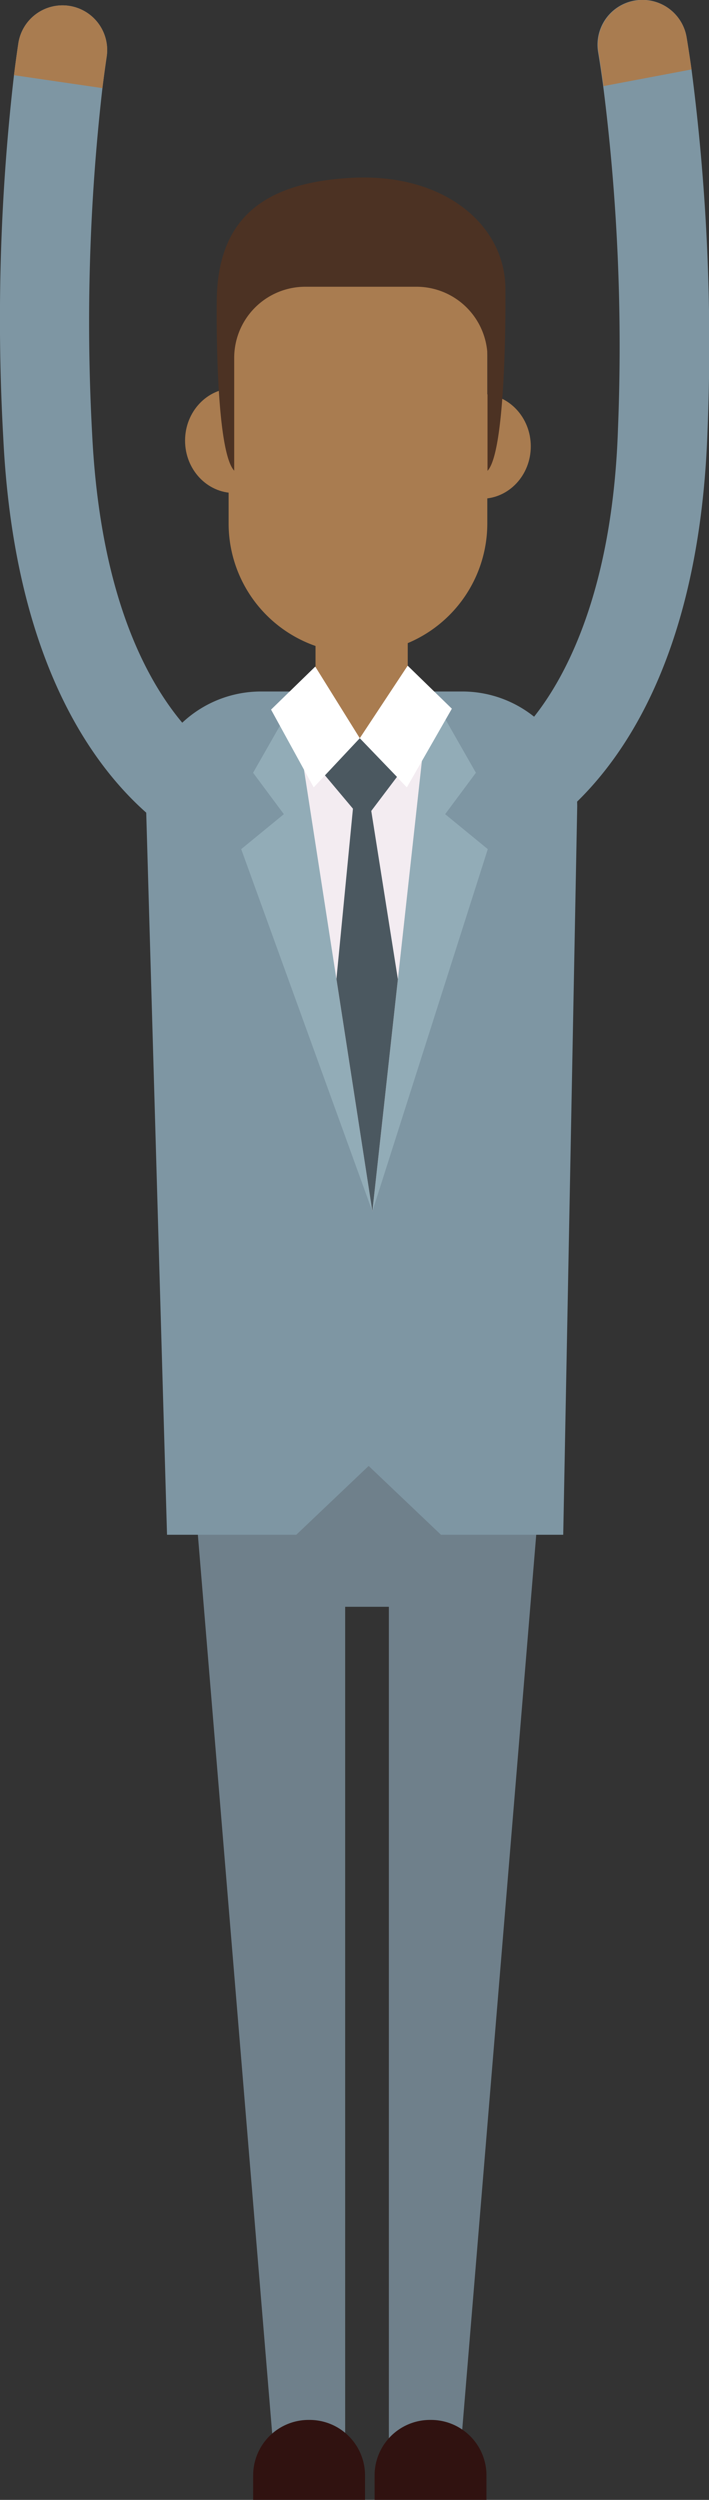 <svg xmlns="http://www.w3.org/2000/svg" viewBox="0 0 101.41 357.43"><rect x="0" y="0" width="101.41" height="357.43" fill="#333333" stroke="none"/><defs><style>.cls-1{fill:#6f808b;}.cls-2{fill:#301210;}.cls-3{fill:#7e96a3;}.cls-4{fill:#92acb7;}.cls-5{fill:#f3ecf1;}.cls-6{fill:#a97c50;}.cls-7{fill:#fff;}.cls-8{fill:#4b5860;}.cls-9{fill:#4c3223;}</style></defs><title>M2</title><g id="Layer_2" data-name="Layer 2"><g id="Layer_1-2" data-name="Layer 1"><polygon class="cls-1" points="39.15 350.57 49.37 350.57 49.37 215.44 27.97 215.44 39.15 350.57"/><polygon class="cls-1" points="65.85 350.57 55.62 350.57 55.62 215.44 77.03 215.44 65.85 350.57"/><rect class="cls-1" x="35.04" y="215.44" width="33.36" height="14.3"/><path class="cls-2" d="M44.09,346h.19a7.93,7.93,0,0,1,7.93,7.93v3.53a0,0,0,0,1,0,0h-16a0,0,0,0,1,0,0V353.9A7.93,7.93,0,0,1,44.09,346Z"/><path class="cls-2" d="M61.46,346h.19a7.93,7.93,0,0,1,7.93,7.93v3.53a0,0,0,0,1,0,0h-16a0,0,0,0,1,0,0V353.9A7.93,7.93,0,0,1,61.46,346Z"/><path class="cls-3" d="M80.56,219.44H23.89l-3-104.13A16.44,16.44,0,0,1,37.34,98.87H66.11a16.44,16.44,0,0,1,16.45,16.44Z"/><polygon class="cls-4" points="53.26 173.21 61.44 98.87 68.07 110.49 63.67 116.41 69.77 121.41 53.26 173.21"/><polygon class="cls-4" points="53.26 173.21 42.83 98.87 36.2 110.49 40.6 116.41 34.5 121.41 53.26 173.21"/><polygon class="cls-5" points="41.75 98.87 61.44 98.87 53.26 173.21 41.75 98.87"/><path class="cls-6" d="M51.73,105.53h0a6.6,6.6,0,0,1-6.6-6.59v-9.3H58.32v9.3A6.59,6.59,0,0,1,51.73,105.53Z"/><path class="cls-3" d="M2,10.75c.21-1.69.42-3.21.62-4.54A6.39,6.39,0,0,1,15.26,8.1c-.19,1.3-.4,2.8-.61,4.5a294.73,294.73,0,0,0-1.47,49.46c2,40.52,21,48,21.16,48l-4,12.11c-1.12-.37-27.43-9.72-29.87-59.52A304,304,0,0,1,2,10.75Z"/><path class="cls-3" d="M67.91,109.67c.68-.3,5-2.29,9.48-8.52s10.29-18.43,11-39.81a294.83,294.83,0,0,0-2.11-49c-.25-1.87-.5-3.51-.73-4.9A6.39,6.39,0,0,1,98.21,5.35c.22,1.33.46,2.87.7,4.58a305.08,305.08,0,0,1,2.28,51.85c-1.75,49.84-27.93,59.54-29,59.94l-4.21-12.06Z"/><path class="cls-6" d="M2,10.75c.21-1.69.42-3.21.62-4.54A6.39,6.39,0,0,1,15.26,8.1c-.19,1.3-.4,2.8-.61,4.5Z"/><path class="cls-6" d="M90.44.17a6.39,6.39,0,0,1,7.77,5.18c.22,1.33.46,2.87.7,4.58L86.32,12.31c-.25-1.87-.5-3.51-.73-4.9A6.4,6.4,0,0,1,90.44.17Z"/><polygon class="cls-1" points="64.66 220.95 40.79 220.95 52.73 209.6 64.66 220.95"/><polygon class="cls-7" points="58.31 95.18 51.46 105.55 58.19 112.58 64.63 101.33 58.31 95.18"/><polygon class="cls-7" points="45.09 95.31 51.46 105.55 44.87 112.58 38.77 101.46 45.09 95.31"/><polygon class="cls-8" points="51.46 105.55 56.91 140.02 53.26 173.21 48.12 139.98 51.46 105.55"/><polygon class="cls-8" points="51.46 105.55 56.78 111.08 51.99 117.42 46.48 110.86 51.46 105.55"/><ellipse class="cls-6" cx="68.88" cy="63.82" rx="7.04" ry="7.49"/><ellipse class="cls-6" cx="33.51" cy="63" rx="7.04" ry="7.49"/><path class="cls-6" d="M51.2,93.4h0A18.55,18.55,0,0,1,32.7,74.9V46.25c0-10.17,7.32-18.5,17.5-18.5h0c10.17,0,19.5,8.33,19.5,18.5V74.9A18.56,18.56,0,0,1,51.2,93.4Z"/><path class="cls-9" d="M31,43.32c0-12.13,6.77-17.21,19.22-17.89,13.43-.74,22.07,6.84,22.07,15.89,0,0,.27,23-2.56,26V51.35A10.17,10.17,0,0,0,59.75,41H43.5a10.17,10.17,0,0,0-10,10.32V67.3C30.72,64.33,31,43.32,31,43.32Z"/></g></g></svg>
